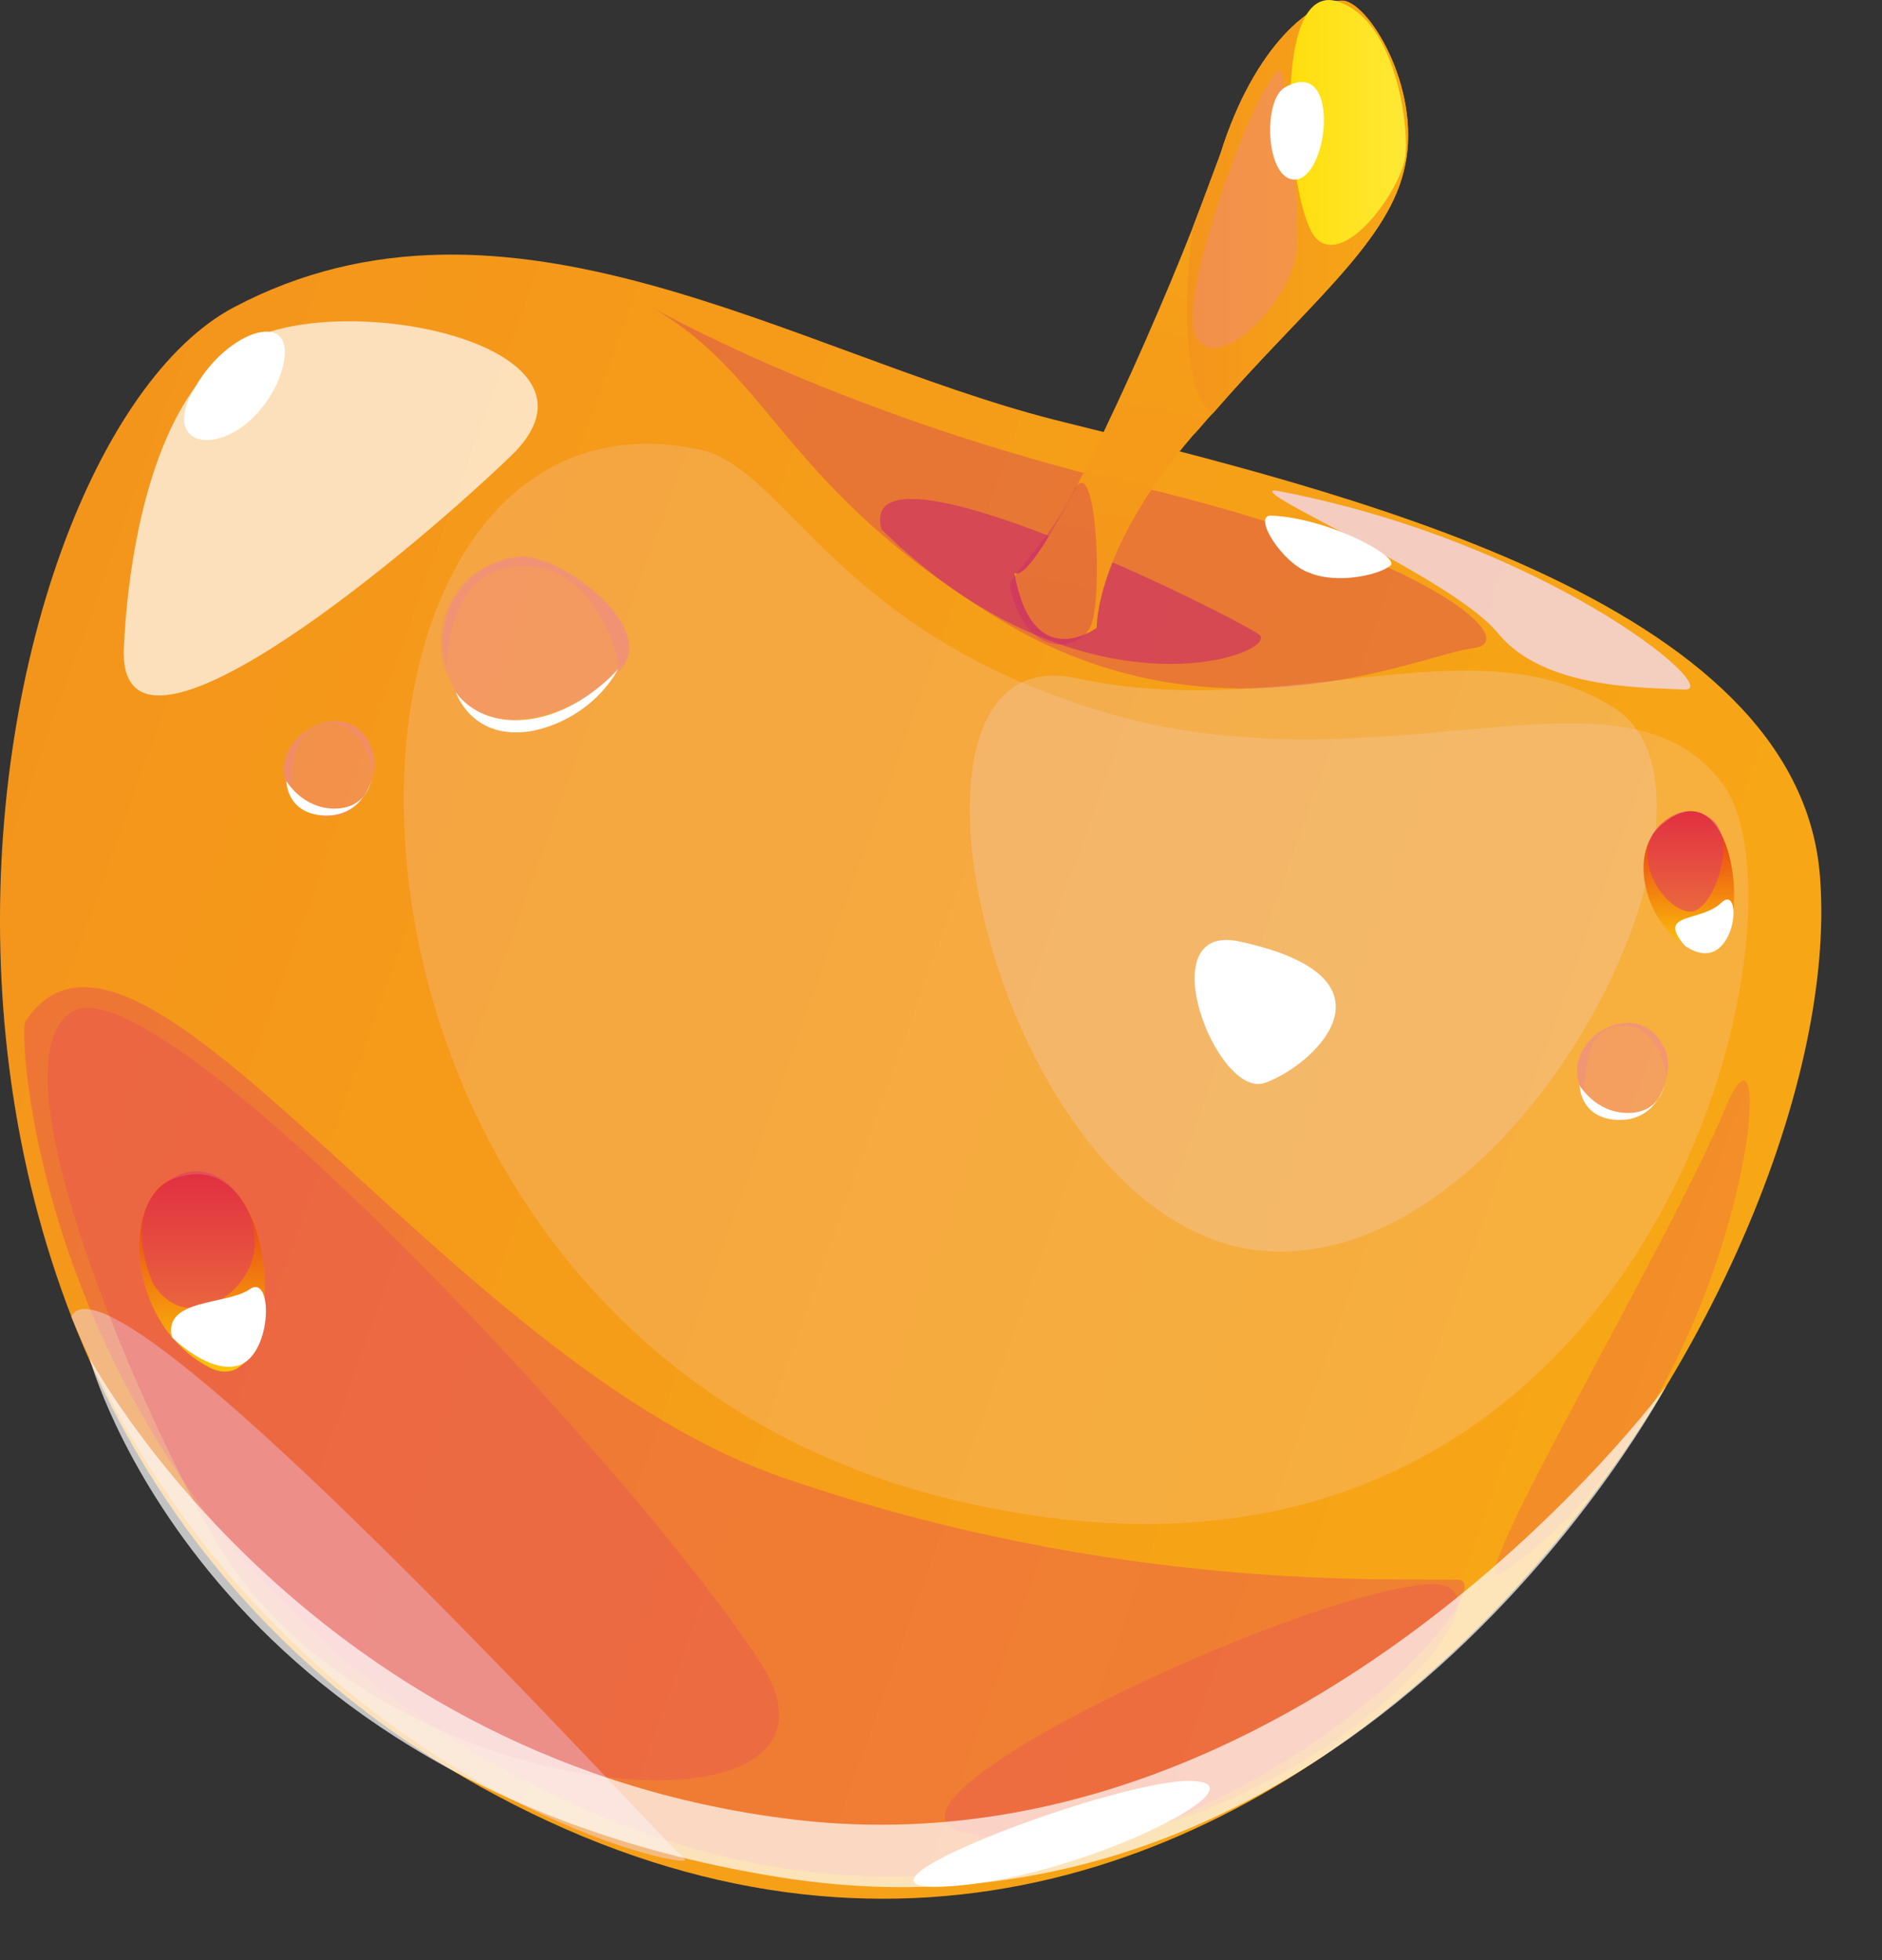 <svg width="24" height="25" viewBox="0 0 24 25" fill="none" xmlns="http://www.w3.org/2000/svg">
<rect x="0" y="0" width="24" height="25" fill="#333333" stroke="none"/>
<path d="M13.431 5.35C10.133 4.504 6.455 2.081 2.981 3.92C-0.493 5.759 -2.711 18.515 6.776 23.127C16.263 27.739 23.619 16.559 23.21 11.188C22.947 7.627 17.051 6.255 13.431 5.35Z" fill="url(#paint0_linear_465_4838)"/>
<path opacity="0.3" d="M8.264 3.891C9.869 4.796 9.957 6.197 12.73 7.89C15.474 9.583 18.101 8.357 18.772 8.269C19.444 8.211 18.305 7.102 14.481 6.197C10.657 5.292 8.264 3.891 8.264 3.891Z" fill="#C41B75"/>
<path opacity="0.5" d="M11.241 6.752C10.89 5.438 15.736 7.861 16.057 8.094C16.349 8.328 13.839 9.291 11.241 6.752Z" fill="#C41B75"/>
<path opacity="0.3" d="M0.324 13.027C1.754 10.867 5.666 17.348 9.957 18.836C14.248 20.325 17.809 20.121 18.597 20.15C19.385 20.179 14.277 26.105 7.446 23.069C0.587 20.033 0.207 13.203 0.324 13.027Z" fill="#E12A75"/>
<path opacity="0.19" d="M8.907 5.73C3.566 4.621 3.303 16.997 12.148 19.128C20.992 21.259 23.211 11.772 21.985 10.021C20.73 8.269 17.752 10.108 14.191 9.116C10.63 8.094 10.046 5.963 8.907 5.73Z" fill="#F3D8EA"/>
<path opacity="0.7" d="M1.581 8.24C1.464 10.167 5.084 7.189 6.514 5.817C7.944 4.445 4.529 3.687 3.186 4.329C1.814 5 1.61 7.569 1.581 8.24Z" fill="white"/>
<path opacity="0.5" d="M0.908 16.793C1.434 15.742 8.468 23.507 8.731 23.711C8.965 23.915 3.419 22.777 0.908 16.793Z" fill="#F3D8EA"/>
<path opacity="0.8" d="M16.262 6.255C15.882 6.255 18.51 7.364 19.093 8.065C19.677 8.795 20.962 8.766 21.487 8.795C21.983 8.795 19.677 6.897 16.262 6.255Z" fill="#F3D8EA"/>
<path opacity="0.25" d="M13.724 8.649C11.009 8.065 12.673 15.538 16.03 15.946C19.387 16.326 22.393 10.167 20.583 9.028C18.774 7.89 16.438 9.233 13.724 8.649Z" fill="#F3D8EA"/>
<path d="M15.796 12.006C14.657 11.772 15.504 13.991 16.117 13.816C16.73 13.611 17.985 12.473 15.796 12.006Z" fill="white"/>
<path d="M16.205 6.576C15.971 6.576 16.351 7.189 16.701 7.306C17.051 7.452 17.577 7.335 17.723 7.219C17.898 7.131 16.964 6.606 16.205 6.576Z" fill="white"/>
<path d="M17.898 2.198C17.664 3.132 16.613 3.949 15.475 5.263C15.387 5.35 15.3 5.467 15.212 5.555C13.957 7.014 13.986 8.007 13.986 8.007C13.986 8.007 13.169 8.62 12.935 7.306C13.198 7.51 14.512 4.679 15.212 2.898C15.358 2.519 15.475 2.198 15.563 1.964C16 0.563 16.759 -0.021 17.139 0.009C17.489 0.067 18.161 1.205 17.898 2.198Z" fill="url(#paint1_linear_465_4838)"/>
<path d="M17.897 2.198C17.663 3.132 16.612 3.949 15.474 5.263C15.124 5.088 15.065 3.978 15.211 2.898C15.357 2.519 15.474 2.198 15.562 1.964C15.999 0.563 16.758 -0.021 17.138 0.009C17.488 0.067 18.16 1.205 17.897 2.198Z" fill="url(#paint2_linear_465_4838)"/>
<path d="M17.109 0.038C16.175 -0.371 16.408 2.665 16.788 3.044C17.167 3.424 17.926 2.344 17.926 1.935C17.955 1.526 17.78 0.3 17.109 0.038Z" fill="url(#paint3_linear_465_4838)"/>
<path opacity="0.3" d="M12.877 7.452C12.935 7.306 13.432 6.81 13.694 6.255C13.986 5.701 14.074 7.686 13.899 8.007C13.723 8.328 13.052 8.386 12.877 7.452Z" fill="#C41B75"/>
<path d="M2.486 4.942C1.96 5.817 3.07 5.876 3.537 4.883C3.945 3.891 2.953 4.124 2.486 4.942Z" fill="white"/>
<path opacity="0.2" d="M2.806 19.741C1.931 18.311 -0.171 13.611 0.909 12.911C1.989 12.181 8.148 18.807 9.695 21.201C11.242 23.594 4.879 23.156 2.806 19.741Z" fill="#E12A75"/>
<path opacity="0.2" d="M19.152 20.062C18.539 20.471 21.312 15.83 22.013 14.107C22.743 12.385 22.276 17.96 19.152 20.062Z" fill="#E12A75"/>
<path opacity="0.2" d="M12.264 23.361C10.892 22.981 16.467 20.354 18.189 20.208C19.912 20.091 15.738 24.295 12.264 23.361Z" fill="#E12A75"/>
<path d="M2.194 15.041C1.552 15.304 1.61 16.88 2.661 17.435C3.683 17.99 3.683 14.458 2.194 15.041Z" fill="url(#paint4_linear_465_4838)"/>
<path opacity="0.5" d="M1.96 16.384C2.398 17.056 3.215 16.472 3.244 15.917C3.303 15.363 2.719 14.633 2.135 15.071C1.522 15.508 1.96 16.384 1.96 16.384Z" fill="#DF386E"/>
<path d="M2.193 17.056C2.076 16.559 2.894 16.647 3.185 16.443C3.477 16.238 3.477 17.231 3.069 17.406C2.689 17.552 2.193 17.056 2.193 17.056Z" fill="white"/>
<path d="M21.226 10.488C20.671 10.896 21.051 12.006 21.722 12.152C22.394 12.268 22.189 9.729 21.226 10.488Z" fill="url(#paint5_linear_465_4838)"/>
<path opacity="0.5" d="M21.052 10.692C20.877 11.13 21.315 11.655 21.577 11.626C21.84 11.597 22.161 10.751 21.84 10.459C21.49 10.167 21.11 10.517 21.052 10.692Z" fill="#DF386E"/>
<path d="M21.488 12.064C21.108 11.626 21.692 11.772 21.955 11.509C22.247 11.247 22.13 12.502 21.488 12.064Z" fill="white"/>
<path opacity="0.4" d="M7.942 8.503C7.913 8.532 7.913 8.561 7.884 8.561C7.417 9.087 6.249 9.495 5.811 8.824C5.753 8.707 5.695 8.59 5.665 8.503C5.49 7.861 5.87 7.189 6.599 7.102C7.096 7.043 8.351 7.948 7.942 8.503Z" fill="#F08792"/>
<path opacity="0.4" d="M7.942 8.503C7.913 8.532 7.913 8.561 7.884 8.561C7.913 8.386 7.592 7.189 6.629 7.219C5.695 7.248 5.695 8.444 5.695 8.503C5.52 7.861 5.899 7.189 6.629 7.102C7.096 7.043 8.351 7.948 7.942 8.503Z" fill="#F08792"/>
<path d="M5.811 8.824C5.811 8.824 6.073 9.262 6.745 9.174C7.416 9.087 7.883 8.532 7.883 8.532C7.883 8.532 7.591 9.145 6.803 9.32C6.015 9.466 5.811 8.824 5.811 8.824Z" fill="white"/>
<path opacity="0.4" d="M21.254 13.728C21.167 14.224 20.554 14.574 20.174 13.903C19.853 13.29 20.846 12.677 21.196 13.319C21.284 13.465 21.284 13.611 21.254 13.728Z" fill="#F08792"/>
<path opacity="0.4" d="M21.254 13.728C21.254 13.728 21.167 13.027 20.641 13.086C20.116 13.144 20.262 13.961 20.174 13.903C19.853 13.29 20.846 12.677 21.196 13.319C21.284 13.465 21.284 13.611 21.254 13.728Z" fill="#F08792"/>
<path d="M20.145 13.845C20.145 13.845 20.349 14.195 20.758 14.195C21.166 14.195 21.225 13.845 21.225 13.845C21.225 13.845 21.108 14.312 20.612 14.283C20.145 14.253 20.145 13.845 20.145 13.845Z" fill="white"/>
<path opacity="0.4" d="M4.762 9.875C4.675 10.371 4.062 10.721 3.682 10.05C3.361 9.466 4.354 8.824 4.704 9.466C4.762 9.583 4.791 9.729 4.762 9.875Z" fill="#F08792"/>
<path opacity="0.4" d="M4.762 9.875C4.762 9.875 4.675 9.174 4.149 9.233C3.624 9.291 3.77 10.108 3.682 10.05C3.361 9.466 4.354 8.824 4.704 9.466C4.762 9.583 4.791 9.729 4.762 9.875Z" fill="#F08792"/>
<path d="M3.652 9.962C3.652 9.962 3.857 10.313 4.265 10.313C4.674 10.313 4.732 9.962 4.732 9.962C4.732 9.962 4.616 10.429 4.119 10.4C3.652 10.371 3.652 9.962 3.652 9.962Z" fill="white"/>
<path opacity="0.7" d="M1.141 17.318C1.141 17.318 3.826 22.368 9.956 23.186C16.553 24.09 21.253 17.669 21.253 17.669C21.253 17.669 17.312 25.112 9.956 23.945C2.6 22.777 1.141 17.318 1.141 17.318Z" fill="white"/>
<path d="M12.06 24.061C10.367 24.149 14.395 22.631 15.241 22.718C16.117 22.777 13.723 23.974 12.06 24.061Z" fill="white"/>
<path opacity="0.4" d="M16.35 0.913C16.145 0.709 15.007 3.716 15.24 4.27C15.474 4.825 16.437 3.891 16.525 3.249C16.612 2.577 16.35 0.913 16.35 0.913Z" fill="#F08792"/>
<path d="M16.38 1.118C16.088 1.293 16.146 2.373 16.555 2.285C16.963 2.169 17.08 0.709 16.38 1.118Z" fill="white"/>
<defs>
<linearGradient id="paint0_linear_465_4838" x1="-0.409" y1="10.309" x2="21.411" y2="18.15" gradientUnits="userSpaceOnUse">
<stop stop-color="#F4951B"/>
<stop offset="1" stop-color="#F7A715"/>
</linearGradient>
<linearGradient id="paint1_linear_465_4838" x1="14.703" y1="8.39" x2="16.37" y2="-0.124" gradientUnits="userSpaceOnUse">
<stop stop-color="#F4951B"/>
<stop offset="1" stop-color="#F7A715"/>
</linearGradient>
<linearGradient id="paint2_linear_465_4838" x1="15.12" y1="2.645" x2="17.956" y2="2.645" gradientUnits="userSpaceOnUse">
<stop stop-color="#F4951B"/>
<stop offset="1" stop-color="#F7A715"/>
</linearGradient>
<linearGradient id="paint3_linear_465_4838" x1="16.47" y1="1.543" x2="17.945" y2="1.543" gradientUnits="userSpaceOnUse">
<stop stop-color="#FFDE0D"/>
<stop offset="1" stop-color="#FFE936"/>
</linearGradient>
<linearGradient id="paint4_linear_465_4838" x1="2.58" y1="17.488" x2="2.58" y2="14.97" gradientUnits="userSpaceOnUse">
<stop stop-color="#FDC50A"/>
<stop offset="1" stop-color="#E52716"/>
</linearGradient>
<linearGradient id="paint5_linear_465_4838" x1="21.539" y1="12.137" x2="21.539" y2="10.341" gradientUnits="userSpaceOnUse">
<stop stop-color="#FDC50A"/>
<stop offset="1" stop-color="#E52716"/>
</linearGradient>
</defs>
</svg>
